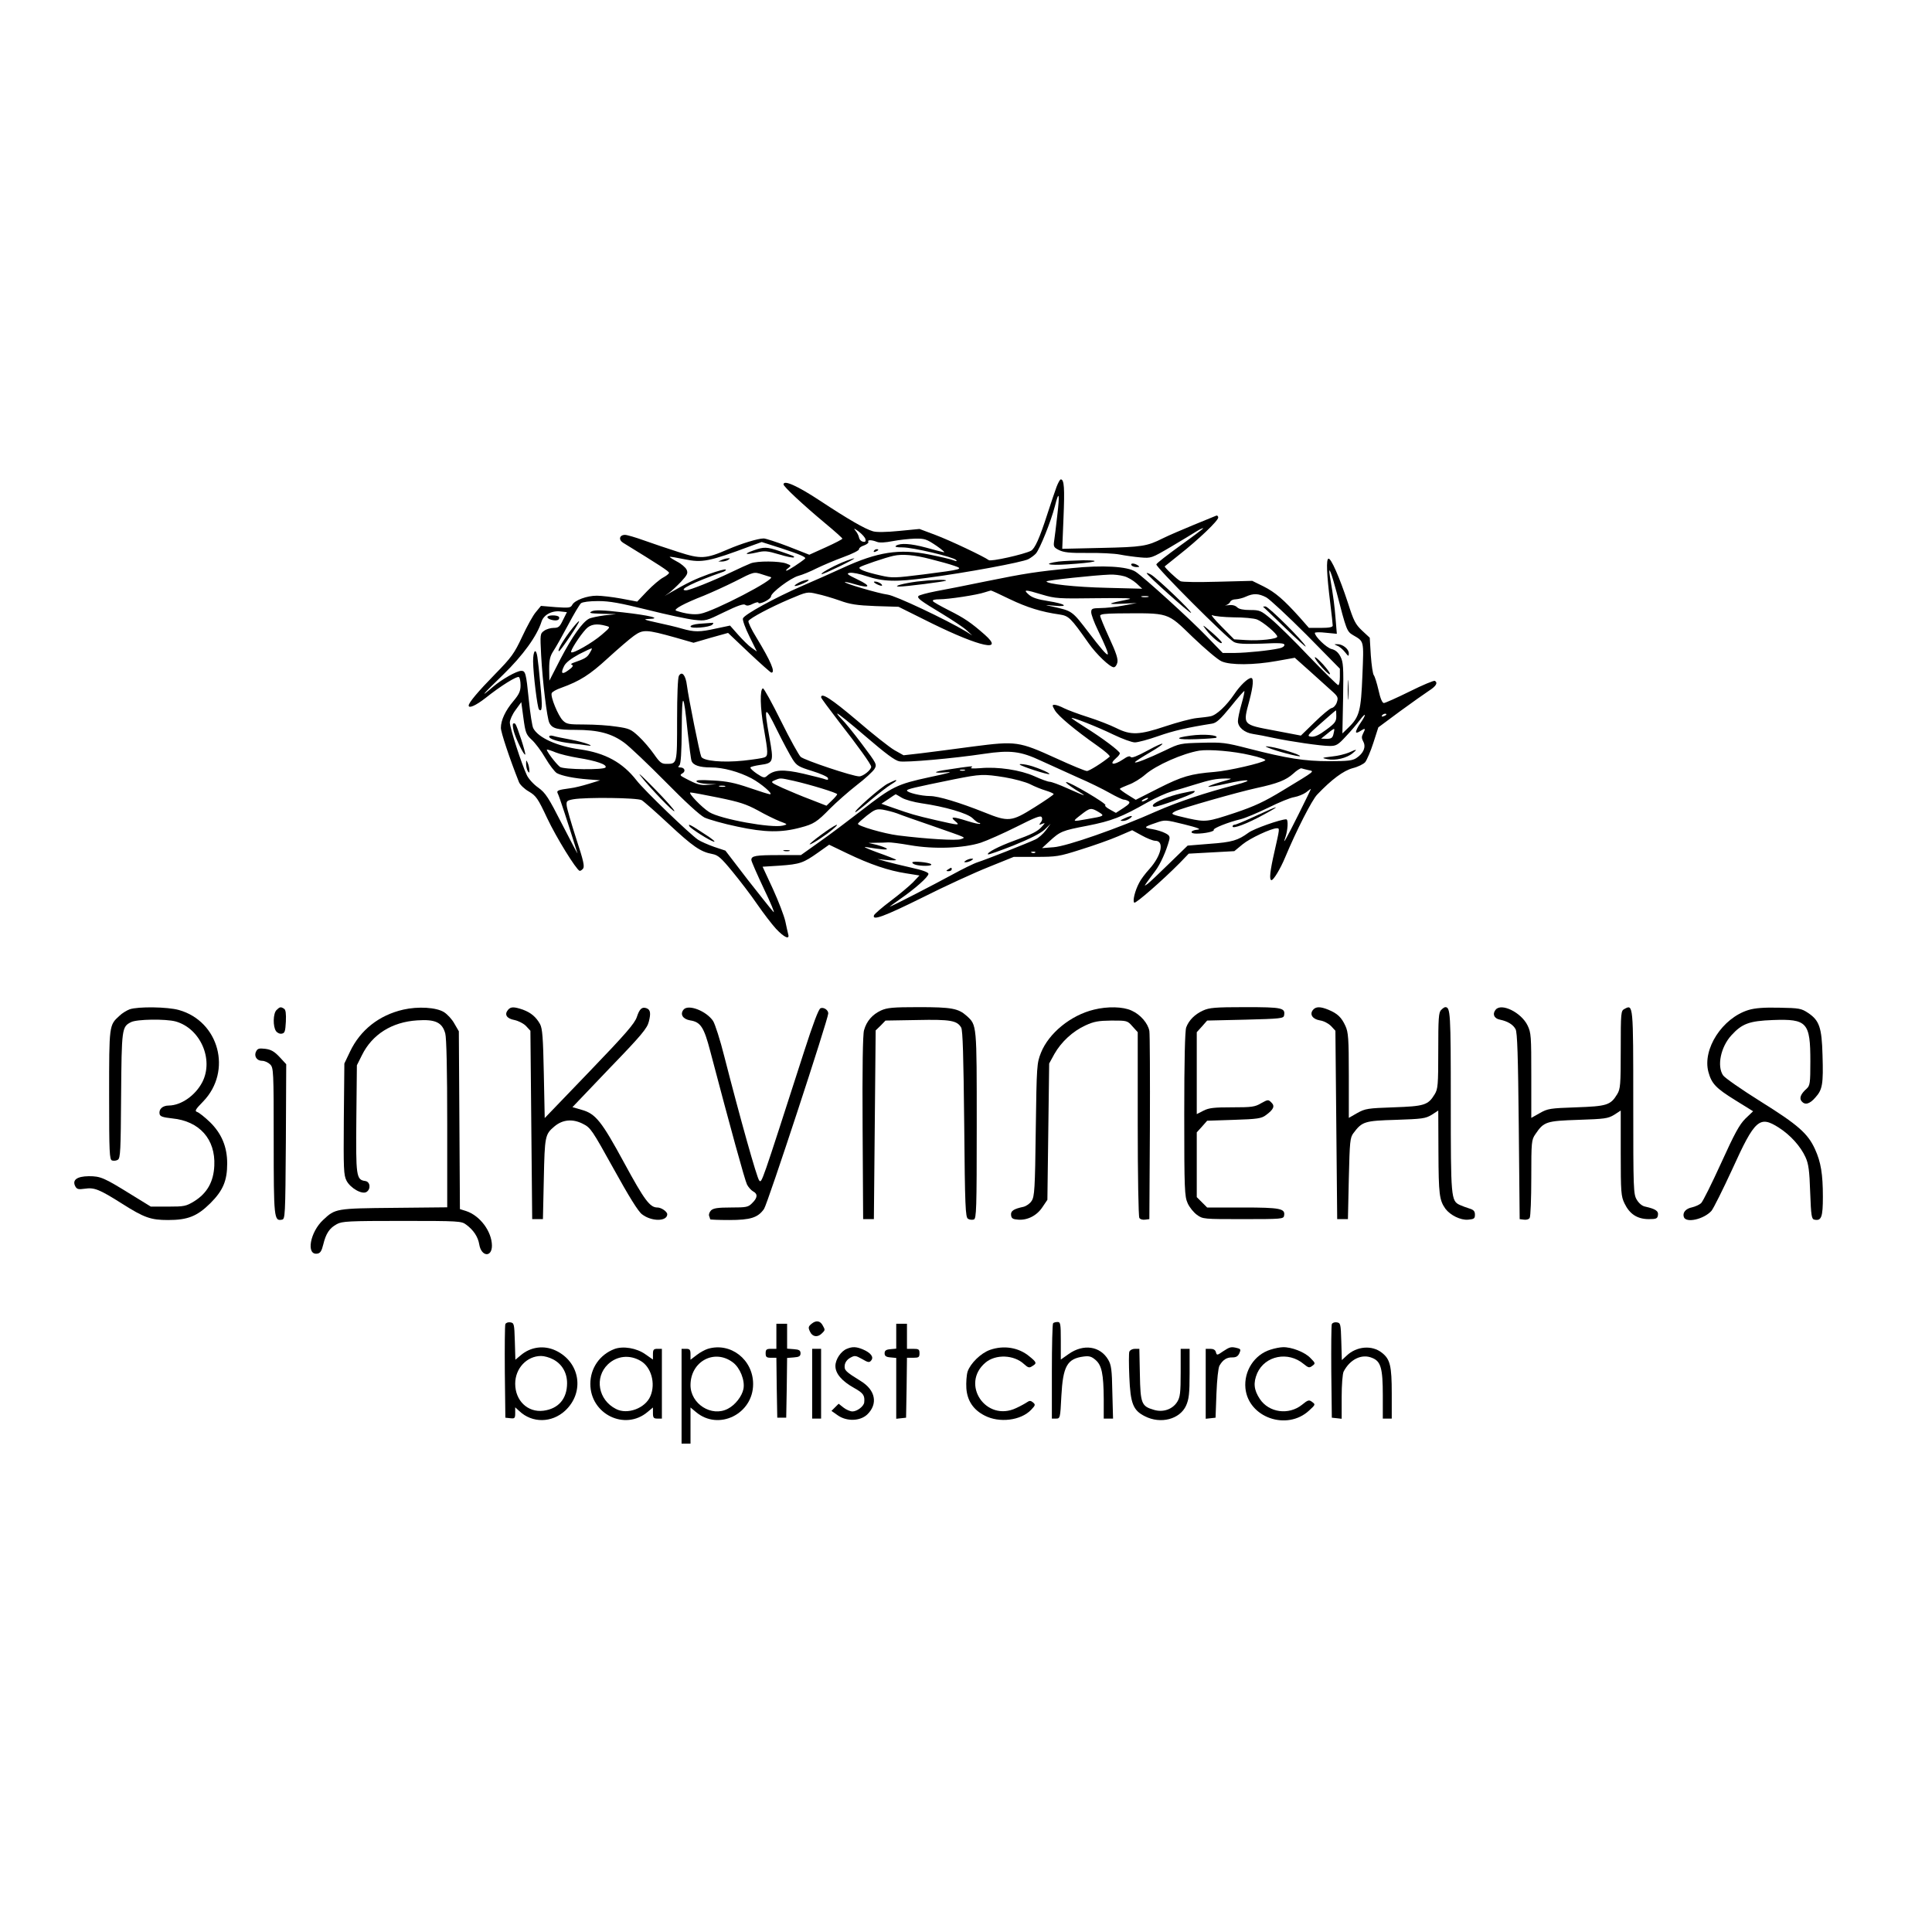 <?xml version="1.0" standalone="no"?>
<!DOCTYPE svg PUBLIC "-//W3C//DTD SVG 20010904//EN"
 "http://www.w3.org/TR/2001/REC-SVG-20010904/DTD/svg10.dtd">
<svg version="1.0" xmlns="http://www.w3.org/2000/svg"
 width="1080pt" height="1080pt" viewBox="0 0 1080 1080"
 preserveAspectRatio="xMidYMid meet">

<g transform="translate(0,1080) scale(0.1,-0.1)"
fill="#000000" stroke="none">
<path d="M5906 8078 c-9 -24 -31 -90 -50 -148 -45 -140 -71 -197 -93 -209 -39
-20 -225 -62 -236 -52 -25 19 -216 110 -299 141 l-88 33 -114 -11 c-71 -7
-126 -8 -146 -2 -45 13 -140 68 -296 171 -126 83 -204 118 -204 91 0 -12 109
-114 235 -219 52 -43 94 -81 94 -84 1 -3 -41 -25 -92 -48 l-93 -42 -117 46
c-65 25 -127 45 -138 45 -32 0 -126 -29 -200 -61 -124 -54 -152 -55 -276 -15
-59 19 -146 48 -193 65 -47 17 -95 31 -106 31 -31 0 -38 -27 -11 -44 207 -127
257 -160 257 -168 0 -5 -15 -17 -32 -26 -18 -9 -59 -44 -90 -76 l-56 -59 -90
17 c-49 9 -111 16 -136 16 -55 0 -123 -25 -137 -51 -9 -17 -18 -18 -92 -13
l-83 7 -28 -34 c-16 -18 -50 -80 -77 -138 -44 -94 -59 -115 -152 -210 -94 -96
-147 -159 -147 -175 0 -18 40 0 94 42 84 67 175 124 187 117 5 -4 9 -24 9 -46
0 -32 -8 -50 -39 -87 -46 -54 -71 -108 -71 -151 0 -25 49 -172 101 -303 6 -15
31 -39 56 -53 40 -24 50 -38 102 -149 51 -108 161 -286 181 -294 4 -1 13 4 19
12 10 12 3 44 -38 168 -27 84 -51 166 -53 183 -3 27 0 30 37 37 69 12 357 9
382 -5 12 -7 80 -67 152 -134 133 -124 177 -155 243 -167 32 -6 49 -21 113
-99 42 -51 104 -132 138 -182 34 -49 81 -111 105 -137 46 -49 78 -63 68 -30
-2 9 -10 42 -16 72 -7 31 -38 112 -69 180 l-58 125 96 6 c113 8 132 15 214 73
l62 44 102 -49 c127 -61 230 -96 328 -111 l75 -12 -37 -39 c-21 -21 -77 -68
-125 -104 -48 -36 -89 -72 -92 -79 -13 -33 55 -8 271 99 125 63 291 139 369
170 l141 57 123 0 c116 0 130 2 252 41 71 22 164 55 208 74 l79 34 53 -29 c29
-16 63 -30 76 -30 52 0 35 -82 -32 -157 -24 -26 -50 -61 -58 -78 -24 -45 -38
-104 -27 -111 9 -5 157 124 254 222 l50 52 128 7 127 7 46 38 c41 34 161 90
192 90 16 0 16 0 -13 -128 -26 -113 -31 -162 -17 -162 11 0 49 62 76 127 63
151 150 321 179 351 81 85 147 134 199 148 29 7 61 23 70 34 9 12 30 60 45
107 l28 87 120 89 c66 48 139 100 162 115 41 26 52 45 34 56 -5 3 -68 -23
-140 -59 -73 -36 -138 -65 -145 -65 -9 0 -20 26 -30 72 -9 39 -21 77 -26 83
-6 7 -13 57 -17 111 l-6 99 -43 40 c-37 35 -47 54 -79 155 -47 143 -95 252
-109 247 -13 -5 -10 -84 10 -247 8 -63 14 -121 14 -127 0 -9 -20 -13 -67 -13
l-66 0 -51 58 c-89 99 -137 141 -203 174 l-63 31 -194 -5 c-106 -3 -199 -2
-207 3 -21 11 -92 79 -88 83 2 2 39 31 81 65 107 84 218 190 218 208 0 8 -6
13 -12 10 -7 -3 -64 -26 -127 -52 -63 -26 -140 -59 -170 -74 -90 -45 -115 -49
-345 -54 l-218 -5 7 173 c7 165 4 215 -15 215 -5 0 -15 -19 -24 -42z m4 -161
c-6 -56 -14 -118 -17 -139 -5 -33 -3 -38 27 -53 26 -13 59 -17 159 -16 69 1
151 -3 181 -9 30 -6 82 -13 115 -16 60 -5 61 -5 170 59 61 36 125 75 144 87
18 11 35 19 37 17 2 -1 -56 -45 -127 -96 -72 -52 -133 -99 -135 -106 -5 -13
394 -413 434 -434 20 -10 56 -12 154 -9 101 5 128 3 128 -7 0 -8 -12 -16 -27
-19 -59 -13 -181 -25 -248 -26 l-70 0 -90 93 c-91 95 -350 330 -397 361 -46
30 -184 38 -358 20 -197 -20 -254 -28 -480 -74 -102 -21 -227 -46 -278 -55
-51 -10 -95 -22 -98 -27 -8 -12 11 -26 134 -100 57 -35 118 -75 135 -91 l32
-29 -35 22 c-110 66 -395 201 -438 206 -49 6 -246 64 -239 70 2 2 27 -3 56
-12 85 -25 94 -11 16 26 -60 29 -66 34 -44 38 15 2 56 -6 90 -18 98 -32 166
-34 343 -10 215 28 531 87 564 104 15 8 34 22 43 32 22 26 84 179 106 265 23
91 28 73 13 -54z m-1072 -132 c3 -12 -2 -16 -14 -13 -11 2 -20 12 -22 23 -2
11 -11 29 -21 40 -11 14 -6 12 19 -6 19 -15 37 -34 38 -44z m397 -36 c33 -23
51 -39 40 -36 -11 2 -56 14 -99 26 -86 23 -142 26 -166 11 -11 -7 0 -10 36
-10 57 0 281 -53 298 -70 8 -8 4 -9 -14 -2 -14 6 -75 20 -135 32 -167 34 -290
15 -485 -75 -52 -24 -153 -69 -225 -100 -152 -66 -324 -160 -332 -182 -3 -9
13 -54 36 -100 l42 -85 -30 21 c-17 12 -50 45 -75 73 l-45 51 -76 -16 c-94
-21 -123 -21 -193 -1 -30 9 -94 24 -141 34 -69 15 -78 19 -46 20 80 2 8 20
-144 37 -114 13 -154 14 -172 6 -20 -10 -12 -12 56 -14 l80 -2 -66 -7 c-37 -5
-76 -13 -87 -19 -37 -20 -93 -99 -158 -223 l-63 -123 -1 65 c0 52 5 72 23 100
13 19 50 85 82 145 32 61 65 116 73 123 10 7 47 12 96 12 64 0 123 -11 276
-49 107 -27 225 -52 261 -56 64 -7 67 -6 169 44 74 36 107 47 116 40 9 -7 22
-5 43 6 17 8 31 11 31 5 0 -5 16 -2 35 7 19 9 35 22 35 29 0 21 109 103 153
115 23 6 69 25 102 42 33 16 101 45 150 63 50 18 89 38 87 44 -1 6 11 16 28
21 16 6 27 15 24 20 -7 12 18 12 48 0 15 -6 47 -4 88 4 36 7 92 13 125 14 55
1 65 -3 120 -40z m-867 -14 c106 -35 141 -50 132 -58 -24 -21 -95 -67 -103
-67 -6 0 -2 6 9 14 18 14 18 15 -11 26 -38 14 -161 15 -198 1 -15 -6 -65 -28
-110 -50 -102 -49 -233 -101 -252 -101 -50 0 43 46 209 104 10 4 16 9 13 12
-3 4 -46 -8 -94 -25 -77 -28 -117 -47 -223 -108 l-25 -15 25 18 c14 10 44 38
67 62 36 39 40 48 31 68 -6 12 -30 33 -54 45 -24 13 -42 25 -40 26 2 2 38 -4
81 -13 101 -21 137 -14 375 75 30 11 56 20 58 21 1 0 51 -16 110 -35z m832
-60 c52 -13 113 -30 135 -38 52 -18 46 -20 -172 -48 -161 -20 -175 -21 -240
-6 -89 20 -128 36 -117 46 8 8 146 55 189 64 48 11 117 5 205 -18z m2272 -187
c54 -209 57 -218 91 -238 63 -37 61 -27 53 -224 -8 -200 -16 -233 -79 -294
l-33 -32 4 198 c3 175 1 201 -15 232 -12 23 -28 37 -50 42 -28 7 -93 70 -93
90 0 4 28 5 61 1 l62 -6 -7 84 c-6 75 -11 114 -32 239 -11 69 9 18 38 -92z
m-3211 101 c19 -6 40 -13 48 -15 31 -10 -317 -191 -394 -205 -35 -7 -85 0
-135 17 -19 7 44 41 154 84 44 18 123 54 175 80 107 55 105 54 152 39z m2022
-10 c21 -5 52 -24 70 -40 l32 -30 -195 5 c-181 4 -340 22 -340 36 0 6 270 35
355 38 22 1 57 -3 78 -9z m-639 -128 c98 -47 179 -72 279 -86 52 -8 62 -18
162 -160 43 -62 120 -135 141 -135 8 0 17 12 20 26 5 19 -6 54 -45 138 -28 61
-51 117 -51 124 0 9 27 12 98 13 293 2 273 9 420 -133 69 -66 141 -127 161
-135 49 -22 181 -21 308 2 l101 18 83 -74 c45 -41 100 -90 122 -110 36 -32 39
-38 30 -65 -5 -16 -18 -30 -29 -32 -10 -2 -53 -38 -95 -79 l-77 -75 -147 28
c-181 34 -178 30 -141 167 22 84 25 127 10 127 -18 0 -62 -42 -94 -90 -44 -65
-100 -118 -133 -124 -12 -3 -47 -7 -77 -10 -30 -3 -109 -24 -175 -46 -147 -49
-193 -51 -275 -10 -32 16 -103 44 -157 61 -54 17 -115 40 -135 50 -21 11 -44
19 -53 19 -14 0 -14 -3 2 -31 19 -32 111 -109 236 -197 43 -30 75 -58 70 -62
-39 -33 -114 -80 -127 -80 -10 0 -87 32 -172 71 -209 95 -223 97 -464 66 -107
-15 -239 -31 -292 -38 l-97 -11 -50 28 c-28 16 -123 91 -211 167 -142 120
-200 158 -200 129 0 -5 46 -66 101 -138 104 -133 179 -237 179 -250 0 -18 -45
-54 -67 -54 -36 0 -305 90 -327 109 -10 9 -60 99 -110 200 -50 101 -95 183
-101 183 -18 -3 -16 -111 5 -224 24 -136 25 -154 3 -162 -9 -4 -62 -12 -117
-18 -115 -12 -225 -2 -236 22 -9 19 -71 328 -80 398 -7 58 -28 83 -45 54 -6
-10 -10 -109 -10 -245 0 -250 1 -247 -61 -247 -26 0 -36 8 -68 54 -21 30 -59
75 -85 99 -43 40 -53 45 -124 55 -43 7 -123 12 -178 12 -91 0 -102 2 -123 23
-26 26 -70 133 -62 152 2 7 26 21 53 30 105 38 160 73 260 165 57 52 123 109
147 126 51 36 67 36 232 -10 l101 -29 96 28 97 27 117 -111 c65 -61 121 -111
125 -111 24 0 -2 62 -84 197 -28 45 -47 86 -44 92 11 17 122 76 230 122 97 41
99 42 153 29 30 -6 87 -23 127 -37 57 -21 96 -27 200 -31 l129 -4 187 -93
c269 -132 407 -162 295 -63 -76 67 -114 93 -202 137 -45 23 -85 45 -88 51 -4
6 11 10 37 10 50 0 210 24 253 39 17 5 32 10 34 10 2 1 50 -21 105 -48z m182
25 c74 -22 92 -23 304 -20 168 2 212 0 175 -7 -115 -23 -123 -28 -35 -24 l85
4 -75 -14 c-41 -8 -99 -14 -127 -14 -48 -1 -53 -3 -53 -24 0 -12 16 -56 36
-97 86 -179 78 -183 -47 -20 -98 128 -93 124 -209 150 -44 9 -43 9 14 4 87 -8
61 11 -35 26 -58 9 -89 19 -108 36 -33 29 -23 30 75 0z m1252 -15 c20 -11 121
-105 225 -209 l187 -190 0 -46 c0 -25 -4 -46 -9 -46 -5 0 -78 72 -163 160 -84
89 -180 183 -213 210 -56 47 -63 50 -117 50 -38 0 -62 5 -72 15 -10 10 -27 15
-48 12 -18 -2 -25 -2 -15 0 10 3 21 11 24 19 3 8 17 14 32 14 14 1 40 7 56 15
42 19 70 18 113 -4z m-660 2 c-10 -2 -26 -2 -35 0 -10 3 -2 5 17 5 19 0 27 -2
18 -5z m-3271 -129 c-18 -38 -25 -44 -52 -44 -17 0 -41 -7 -53 -16 -23 -16
-23 -19 -17 -137 8 -149 33 -354 46 -378 16 -32 45 -39 146 -39 128 0 202 -20
273 -72 30 -22 134 -121 230 -218 109 -111 191 -186 218 -200 24 -11 107 -35
185 -51 153 -33 245 -34 352 -5 73 19 92 31 165 106 36 36 103 95 149 131 46
35 90 76 99 90 15 26 14 28 -70 140 -47 63 -98 125 -112 138 -14 14 -26 28
-26 32 0 5 71 -52 157 -126 113 -97 166 -137 191 -141 37 -7 299 16 472 42
148 22 205 15 320 -39 52 -24 145 -66 205 -93 61 -26 140 -65 177 -86 37 -21
73 -38 80 -38 7 0 19 -4 27 -9 10 -7 4 -16 -28 -37 l-43 -28 -34 19 c-19 10
-30 21 -25 24 11 7 -205 134 -219 129 -6 -2 18 -20 52 -42 71 -43 66 -42 -47
8 -44 20 -88 36 -98 36 -9 0 -48 14 -85 31 -78 35 -204 54 -302 45 -43 -3 -60
-2 -50 4 16 10 -2 8 -132 -12 -85 -12 -89 -22 -5 -15 40 4 6 -6 -95 -27 -185
-40 -209 -52 -384 -188 -71 -55 -176 -134 -233 -174 l-104 -74 -122 0 c-132 0
-155 -4 -155 -27 0 -8 32 -80 70 -161 39 -81 63 -139 54 -130 -10 10 -74 91
-144 180 l-125 163 -63 21 c-34 12 -75 30 -90 40 -45 30 -301 276 -344 332
-78 100 -175 153 -316 173 -129 18 -233 65 -261 118 -6 10 -17 81 -25 159 -15
150 -19 162 -42 162 -26 0 -110 -48 -159 -90 -80 -69 -59 -44 58 69 110 107
189 216 214 296 12 38 58 63 106 57 l36 -4 -22 -44z m3750 15 c54 0 112 -5
130 -12 33 -13 113 -80 113 -96 0 -13 -98 -24 -175 -19 l-66 4 -72 73 c-40 40
-62 68 -50 62 12 -6 66 -11 120 -12z m-3508 -48 c24 -6 23 -8 -25 -49 -52 -45
-162 -108 -171 -98 -7 7 47 91 82 129 26 28 61 33 114 18z m-94 -154 c-14 -23
-27 -30 -90 -52 -13 -5 -16 -9 -7 -12 9 -3 2 -14 -20 -29 -37 -28 -46 -19 -24
24 10 19 39 41 83 65 37 19 69 34 71 32 2 -2 -4 -14 -13 -28z m3645 -283 c-11
-38 -20 -81 -20 -95 0 -34 36 -65 85 -72 22 -3 73 -13 114 -22 95 -20 264 -45
315 -45 35 0 46 6 89 53 27 28 62 70 78 91 36 48 39 35 4 -16 -14 -20 -25 -42
-25 -49 0 -7 9 -6 25 5 28 18 30 15 14 -16 -8 -15 -8 -26 2 -44 16 -30 1 -65
-38 -91 -22 -15 -48 -18 -153 -18 -138 0 -234 15 -452 71 -128 33 -146 35
-260 32 -119 -3 -125 -4 -203 -42 -94 -45 -177 -78 -170 -66 3 5 39 28 80 52
103 60 95 70 -11 12 -57 -31 -88 -43 -93 -36 -5 8 -19 4 -43 -13 -54 -36 -82
-30 -38 8 11 9 20 21 20 26 0 12 -100 87 -195 146 -41 26 -75 49 -75 51 0 8
147 -50 233 -92 50 -24 104 -44 121 -44 17 0 76 16 130 35 85 30 163 48 302
70 24 4 46 24 104 95 40 50 74 89 76 87 2 -2 -5 -35 -16 -73z m-3096 -155 c9
-80 18 -154 22 -163 9 -24 45 -36 108 -36 69 0 156 -24 227 -61 54 -29 124
-89 103 -89 -6 0 -57 16 -115 36 -82 28 -125 37 -203 41 -73 4 -97 3 -92 -6 4
-6 31 -12 59 -13 l52 -2 -46 -3 c-45 -4 -61 1 -128 36 -31 16 -32 19 -16 28
20 12 12 33 -13 33 -12 0 -13 3 -4 12 8 8 12 69 13 203 1 215 10 211 33 -16z
m-872 -44 c19 -17 54 -63 77 -103 23 -39 52 -77 64 -84 28 -15 95 -29 177 -35
l65 -5 -65 -20 c-36 -11 -81 -22 -100 -24 -74 -10 -81 -13 -71 -32 7 -13 55
-159 109 -332 3 -8 -35 63 -84 159 -79 155 -94 178 -135 208 -26 18 -55 50
-64 70 -29 60 -95 265 -95 294 0 14 14 46 32 70 l32 44 12 -89 c11 -82 15 -92
46 -121z m1459 -110 c23 -36 35 -42 109 -65 46 -14 86 -32 88 -39 3 -10 0 -12
-13 -8 -9 4 -65 18 -124 32 -113 26 -164 23 -203 -12 -14 -13 -21 -12 -57 12
-22 15 -39 31 -36 35 2 4 27 10 54 14 75 10 77 16 52 154 -32 179 -27 183 42
42 34 -69 74 -143 88 -165z m3039 241 c0 -29 -7 -39 -56 -75 -40 -30 -64 -41
-84 -39 -26 3 -23 7 54 75 44 39 82 72 84 72 1 1 2 -14 2 -33z m280 10 c0 -2
-7 -7 -16 -10 -8 -3 -12 -2 -9 4 6 10 25 14 25 6z m-296 -110 c-5 -21 -12 -26
-38 -26 l-31 1 35 28 c19 16 36 28 38 26 2 -1 0 -14 -4 -29z m-4348 -102 c22
-9 79 -23 128 -31 99 -16 161 -37 151 -53 -9 -15 -236 -12 -255 3 -25 20 -82
97 -72 97 5 0 27 -7 48 -16z m3882 -15 c52 -11 90 -25 85 -29 -15 -15 -206
-59 -283 -65 -135 -11 -182 -25 -313 -91 l-128 -65 -45 28 c-24 15 -44 30 -44
33 0 3 22 13 48 23 27 9 69 35 94 57 61 53 211 119 303 134 57 8 190 -3 283
-25z m326 -84 c35 -7 43 -1 -142 -113 -105 -64 -159 -89 -269 -126 -154 -51
-163 -52 -260 -31 -100 23 -102 24 -73 40 31 16 345 106 455 130 116 25 164
44 204 80 19 18 40 31 46 30 5 -2 23 -6 39 -10z m-1921 -2 c-7 -2 -19 -2 -25
0 -7 3 -2 5 12 5 14 0 19 -2 13 -5z m223 -38 c53 -9 117 -26 143 -39 25 -13
65 -29 89 -36 23 -7 42 -16 42 -19 0 -4 -48 -37 -107 -74 -129 -81 -145 -83
-281 -28 -138 55 -257 91 -303 91 -48 0 -129 19 -129 31 0 8 40 17 265 63 147
29 161 30 281 11z m-1179 -20 c96 -22 243 -67 243 -75 0 -3 -13 -19 -30 -35
l-30 -29 -87 34 c-49 18 -119 48 -158 65 -67 31 -69 33 -45 43 33 14 29 14
107 -3z m2385 -7 c-40 -12 -70 -23 -67 -26 2 -2 47 5 100 17 124 29 167 23 50
-7 -167 -43 -319 -94 -440 -147 -210 -94 -502 -196 -575 -201 l-65 -5 40 37
c62 57 72 61 213 88 137 27 191 48 337 131 44 25 105 52 135 61 30 8 87 25
125 37 93 29 122 34 175 35 44 0 43 0 -28 -20z m-2769 -25 c-7 -2 -21 -2 -30
0 -10 3 -4 5 12 5 17 0 24 -2 18 -5z m3206 -155 c-68 -136 -91 -177 -75 -133
15 42 19 105 6 105 -32 0 -182 -53 -211 -75 -59 -43 -91 -53 -217 -62 l-123
-10 -102 -99 c-56 -55 -111 -107 -122 -115 -19 -13 -19 -13 -5 7 8 12 29 40
47 64 30 39 63 114 79 174 5 20 1 27 -23 39 -15 8 -47 18 -71 22 -51 8 -49 12
19 35 51 18 53 18 158 -8 81 -20 98 -28 74 -30 -40 -4 -44 -22 -5 -22 46 0
102 12 97 21 -6 8 80 43 152 60 27 7 95 36 153 64 58 29 123 56 145 59 22 4
51 16 65 26 14 11 26 20 28 20 1 0 -30 -64 -69 -142z m-3242 93 c117 -24 154
-36 219 -71 42 -24 98 -51 123 -61 45 -17 45 -17 18 -24 -63 -16 -349 36 -412
75 -43 27 -122 110 -105 110 8 0 79 -13 157 -29z m1025 -1 c19 -11 67 -24 107
-30 133 -19 259 -56 288 -84 14 -14 30 -26 36 -26 6 0 8 -2 5 -5 -3 -3 -34 4
-69 15 -82 26 -101 26 -70 0 30 -25 25 -25 -106 5 -121 28 -140 34 -237 68
l-69 24 39 26 c21 15 40 27 41 27 1 0 17 -9 35 -20z m1368 -10 c-8 -5 -19 -10
-25 -10 -5 0 -3 5 5 10 8 5 20 10 25 10 6 0 3 -5 -5 -10z m-1395 -77 c22 -9
110 -40 195 -69 205 -72 189 -64 161 -75 -24 -9 -191 1 -351 21 -79 10 -226
53 -224 65 1 5 24 25 50 46 44 34 53 38 89 33 22 -4 58 -13 80 -21z m1126 8
c36 -22 34 -23 -65 -40 -83 -15 -84 -15 -35 23 52 41 58 42 100 17z m-323 -58
c-11 -15 -11 -16 6 -9 20 7 20 7 0 -15 -24 -27 -54 -42 -156 -79 -85 -31 -154
-67 -145 -76 2 -3 67 20 143 50 91 37 150 67 173 88 l34 33 -27 -37 c-15 -20
-41 -43 -59 -51 -47 -22 -275 -112 -322 -127 -22 -7 -87 -39 -145 -71 -101
-55 -324 -170 -345 -177 -5 -2 19 16 55 41 84 58 160 125 160 142 0 9 -33 21
-97 35 -54 12 -118 28 -143 35 l-45 13 55 -6 c30 -2 52 -2 49 2 -3 3 -51 22
-105 41 -54 20 -83 33 -64 30 92 -15 124 -17 117 -9 -5 5 -30 14 -55 21 l-47
11 45 1 c25 0 54 1 65 2 11 1 67 -6 124 -16 132 -23 295 -17 393 14 36 12 126
52 200 89 103 52 135 65 141 54 5 -8 3 -20 -5 -29z m-31 -169 c-3 -3 -12 -4
-19 -1 -8 3 -5 6 6 6 11 1 17 -2 13 -5z"/>
<path d="M5918 7661 c-92 -13 -61 -23 48 -16 155 10 206 23 89 23 -49 -1 -111
-4 -137 -7z"/>
<path d="M6325 7640 c3 -5 16 -10 28 -10 18 0 19 2 7 10 -20 13 -43 13 -35 0z"/>
<path d="M6410 7596 c0 -10 243 -227 248 -222 7 7 -192 196 -224 214 -13 7
-24 11 -24 8z"/>
<path d="M5125 7549 c-75 -10 -137 -27 -100 -28 34 -1 257 28 263 33 8 8 -80
5 -163 -5z"/>
<path d="M4900 7535 c14 -7 27 -11 30 -9 6 7 -22 24 -40 23 -9 0 -5 -6 10 -14z"/>
<path d="M6741 7281 c29 -40 89 -89 89 -73 0 5 -26 31 -57 58 -52 44 -55 45
-32 15z"/>
<path d="M4885 7720 c-3 -6 1 -7 9 -4 18 7 21 14 7 14 -6 0 -13 -4 -16 -10z"/>
<path d="M4708 7656 c-58 -24 -131 -66 -113 -65 15 1 192 87 180 88 -5 0 -36
-10 -67 -23z"/>
<path d="M4467 7544 c-44 -24 -26 -27 24 -5 27 12 36 20 24 20 -11 0 -33 -7
-48 -15z"/>
<path d="M3181 7264 c-43 -59 -67 -104 -56 -104 8 0 117 162 112 167 -3 3 -28
-26 -56 -63z"/>
<path d="M3908 7313 c-27 -2 -48 -9 -48 -15 0 -14 107 -5 122 10 9 9 7 12 -7
10 -11 -1 -41 -3 -67 -5z"/>
<path d="M4212 7723 c-57 -20 -48 -26 16 -12 45 11 60 10 127 -10 42 -13 79
-20 82 -17 6 6 6 6 -81 36 -69 23 -86 24 -144 3z"/>
<path d="M4035 7670 l-20 -9 20 0 c11 0 27 4 35 9 13 9 13 10 0 9 -8 0 -24 -4
-35 -9z"/>
<path d="M7476 7190 c12 -4 31 -21 43 -36 19 -24 21 -25 21 -6 0 24 -35 52
-65 51 -19 0 -19 0 1 -9z"/>
<path d="M7534 6945 c0 -49 1 -71 3 -48 2 23 2 64 0 90 -2 26 -3 8 -3 -42z"/>
<path d="M7061 7408 c3 -2 58 -55 123 -118 65 -63 117 -110 115 -104 -8 25
-208 224 -225 224 -9 0 -15 -1 -13 -2z"/>
<path d="M7350 7125 c0 -15 77 -101 84 -94 4 4 -14 28 -38 55 -25 27 -45 45
-46 39z"/>
<path d="M3060 7350 c0 -12 45 -24 60 -15 5 3 8 11 5 16 -8 12 -65 12 -65 -1z"/>
<path d="M2980 7103 c1 -73 24 -260 33 -269 18 -18 20 15 8 134 -6 70 -14 142
-17 160 -8 53 -24 36 -24 -25z"/>
<path d="M3070 6682 c0 -13 51 -29 120 -37 30 -3 69 -8 85 -11 68 -11 -6 17
-82 31 -43 8 -88 17 -100 21 -14 4 -23 2 -23 -4z"/>
<path d="M5700 6527 c0 -8 160 -60 166 -54 7 6 -85 44 -128 52 -21 4 -38 5
-38 2z"/>
<path d="M3579 6465 c49 -64 190 -211 191 -199 0 7 -50 63 -111 125 -61 63
-97 96 -80 74z"/>
<path d="M4962 6419 c-39 -20 -196 -158 -180 -159 4 0 42 30 85 67 43 36 93
75 111 86 17 10 32 21 32 23 0 6 -2 5 -48 -17z"/>
<path d="M3854 6181 c10 -15 111 -79 136 -86 14 -3 -10 17 -53 44 -77 51 -93
59 -83 42z"/>
<path d="M4591 6134 c-41 -30 -70 -54 -64 -54 11 0 88 50 128 84 53 45 12 26
-64 -30z"/>
<path d="M4383 6043 c9 -2 23 -2 30 0 6 3 -1 5 -18 5 -16 0 -22 -2 -12 -5z"/>
<path d="M6656 6688 c-99 -13 -82 -24 32 -20 59 2 109 6 111 8 16 15 -71 22
-143 12z"/>
<path d="M7090 6620 c41 -18 171 -52 177 -47 6 7 -111 44 -163 52 -34 5 -36 4
-14 -5z"/>
<path d="M7540 6593 c-19 -8 -62 -19 -95 -22 -58 -7 -59 -8 -24 -15 43 -9 108
6 141 34 28 23 24 24 -22 3z"/>
<path d="M2868 6754 c-3 -3 -1 -22 4 -42 12 -43 57 -136 64 -130 5 5 -45 159
-55 171 -4 4 -10 5 -13 1z"/>
<path d="M2941 6530 c0 -14 4 -32 9 -40 8 -12 10 -12 9 5 0 11 -4 29 -9 40 -8
18 -9 18 -9 -5z"/>
<path d="M6603 6365 c-68 -15 -147 -47 -157 -64 -4 -6 -1 -11 8 -11 22 0 207
67 220 80 12 12 7 12 -71 -5z"/>
<path d="M6285 6225 c-24 -11 -26 -14 -9 -14 11 -1 29 6 40 14 24 18 8 18 -31
0z"/>
<path d="M7020 6239 c-58 -27 -111 -49 -117 -49 -7 0 -13 -4 -13 -10 0 -15 79
14 170 64 110 59 93 57 -40 -5z"/>
<path d="M5400 5990 c-13 -9 -13 -10 0 -10 8 0 22 5 30 10 13 9 13 10 0 10 -8
0 -22 -5 -30 -10z"/>
<path d="M5100 5979 c0 -11 30 -19 73 -19 25 0 37 4 32 9 -12 11 -105 19 -105
10z"/>
<path d="M5300 5940 c-13 -8 -12 -10 3 -10 9 0 17 5 17 10 0 12 -1 12 -20 0z"/>
<path d="M725 5158 c-16 -6 -43 -22 -58 -37 -57 -52 -57 -50 -57 -441 0 -325
2 -361 16 -367 9 -3 24 -2 33 4 14 9 16 51 18 359 3 374 4 384 55 410 32 17
194 19 250 4 138 -39 214 -212 149 -339 -39 -75 -118 -130 -187 -131 -35 0
-57 -20 -52 -47 3 -14 17 -19 71 -25 152 -15 242 -116 235 -264 -4 -90 -40
-154 -112 -199 -46 -28 -56 -30 -146 -30 l-97 0 -104 64 c-158 98 -176 106
-243 106 -66 -1 -94 -21 -75 -57 9 -16 17 -18 53 -13 53 8 81 -3 209 -84 123
-78 160 -91 256 -91 111 0 163 21 237 94 71 71 94 126 94 222 0 93 -31 167
-96 231 -29 28 -62 54 -72 57 -15 5 -10 14 34 59 163 169 89 448 -136 511 -64
18 -228 20 -275 4z"/>
<path d="M1546 5154 c-20 -19 -21 -93 -3 -118 7 -10 22 -17 33 -14 16 3 19 13
22 67 2 45 -1 67 -10 72 -18 12 -24 11 -42 -7z"/>
<path d="M2254 5156 c-135 -31 -240 -114 -297 -234 l-32 -67 -3 -310 c-2 -281
-1 -313 15 -345 22 -42 87 -79 112 -63 25 16 21 57 -7 61 -51 7 -53 26 -50
349 l3 298 28 56 c57 116 167 186 309 195 101 7 140 -11 157 -73 7 -24 11
-208 11 -505 l0 -467 -297 -3 c-325 -3 -329 -4 -396 -67 -74 -68 -97 -198 -34
-189 17 2 25 14 34 51 15 62 35 92 76 114 29 16 65 18 364 18 319 0 333 -1
359 -21 41 -30 66 -68 73 -110 11 -69 71 -75 71 -7 -1 79 -66 167 -144 193
l-35 11 -3 497 -3 497 -25 43 c-13 24 -39 52 -58 64 -43 27 -145 33 -228 14z"/>
<path d="M2840 5155 c-22 -26 -8 -49 36 -57 23 -5 52 -20 65 -34 l24 -26 5
-526 5 -527 30 0 30 0 5 225 c5 240 7 249 59 293 46 39 102 44 159 15 44 -22
51 -33 173 -253 84 -152 137 -238 158 -253 53 -41 140 -41 141 0 0 15 -33 38
-55 38 -42 0 -72 40 -186 250 -126 232 -159 274 -237 296 l-52 15 208 218
c178 184 210 223 219 260 12 47 9 67 -13 75 -25 9 -39 -3 -54 -49 -12 -36 -62
-94 -265 -305 l-250 -260 -5 247 c-4 205 -8 253 -21 278 -23 41 -51 64 -96 81
-50 17 -68 17 -83 -1z"/>
<path d="M3821 5156 c-21 -26 -4 -53 37 -60 58 -9 77 -37 112 -171 113 -429
194 -724 206 -747 8 -15 23 -32 34 -38 27 -14 25 -36 -5 -65 -22 -23 -32 -25
-119 -25 -74 0 -98 -4 -111 -16 -9 -9 -14 -23 -11 -31 3 -8 6 -17 6 -19 0 -2
48 -4 106 -4 119 0 161 13 195 62 19 26 359 1062 359 1093 0 19 -25 36 -43 29
-11 -4 -42 -87 -92 -242 -243 -754 -236 -735 -251 -721 -13 14 -106 346 -195
693 -23 92 -52 182 -63 199 -38 56 -139 95 -165 63z"/>
<path d="M4924 5151 c-47 -22 -80 -59 -94 -110 -7 -23 -10 -212 -8 -546 l3
-510 30 0 30 0 5 527 5 528 28 27 27 28 177 3 c187 4 223 -3 246 -42 9 -15 13
-160 17 -540 4 -463 7 -520 21 -529 9 -6 24 -7 33 -4 14 6 16 54 16 527 0 566
1 559 -56 611 -47 42 -84 49 -268 49 -145 0 -177 -3 -212 -19z"/>
<path d="M6115 5156 c-129 -31 -252 -131 -296 -241 -23 -59 -24 -68 -29 -430
-4 -332 -7 -374 -23 -398 -9 -15 -30 -29 -45 -33 -56 -12 -73 -23 -70 -47 2
-18 10 -23 40 -25 52 -4 105 23 136 71 l27 40 5 381 5 381 29 53 c38 67 102
127 174 160 48 22 72 26 145 27 88 0 89 0 118 -33 l29 -32 0 -513 c0 -281 4
-518 9 -525 4 -8 19 -12 32 -10 l24 3 3 510 c1 281 0 524 -3 542 -8 43 -50 92
-100 114 -47 22 -134 24 -210 5z"/>
<path d="M6725 5151 c-46 -21 -79 -54 -94 -94 -7 -19 -11 -185 -11 -485 0
-424 2 -460 19 -498 10 -23 34 -52 52 -65 33 -24 37 -24 259 -24 214 0 225 1
228 19 8 40 -20 46 -231 46 l-199 0 -29 29 -29 29 0 181 0 181 29 32 29 33
150 5 c132 4 154 8 178 26 44 32 52 51 31 71 -17 17 -19 17 -57 -4 -35 -21
-53 -23 -162 -23 -102 0 -130 -3 -161 -19 l-37 -19 0 229 0 229 29 32 29 33
214 5 c195 5 213 7 216 23 8 43 -9 47 -217 47 -169 0 -201 -3 -236 -19z"/>
<path d="M7340 5155 c-21 -25 -3 -52 38 -59 22 -3 48 -17 63 -32 l24 -26 5
-526 5 -527 30 0 30 0 5 227 c5 209 7 229 26 254 48 64 61 69 237 74 147 5
165 7 200 28 l37 24 1 -234 c1 -234 5 -267 39 -315 27 -36 85 -65 127 -61 33
3 38 6 38 28 0 19 -7 27 -30 34 -16 5 -41 14 -54 20 -50 23 -51 38 -51 579 0
497 -2 527 -31 527 -4 0 -15 -7 -23 -16 -14 -13 -16 -48 -16 -227 0 -192 -2
-215 -20 -244 -37 -61 -58 -67 -230 -73 -144 -5 -158 -7 -203 -32 l-47 -27 0
237 c0 209 -3 242 -19 277 -22 48 -44 69 -94 90 -46 19 -71 19 -87 0z"/>
<path d="M8361 5156 c-20 -24 -9 -50 24 -56 43 -9 73 -27 87 -53 10 -17 14
-147 18 -542 l5 -520 24 -3 c13 -2 28 2 32 10 5 7 9 108 9 224 0 202 1 212 23
244 47 70 61 74 240 80 147 5 165 7 200 28 l37 24 0 -238 c0 -221 2 -241 21
-281 29 -60 71 -87 134 -88 44 0 50 3 53 22 4 24 -14 35 -71 48 -17 3 -35 18
-47 38 -19 31 -20 53 -20 543 0 551 0 551 -49 524 -20 -10 -21 -19 -21 -228 0
-197 -2 -220 -20 -249 -37 -61 -58 -67 -229 -73 -146 -5 -159 -7 -203 -32
l-48 -27 0 237 c0 220 -1 239 -21 280 -35 72 -146 127 -178 88z"/>
<path d="M9774 5154 c-146 -45 -258 -218 -224 -346 18 -66 42 -91 150 -158
l100 -62 -43 -41 c-34 -34 -60 -82 -136 -249 -52 -114 -102 -215 -112 -224
-10 -9 -33 -19 -50 -23 -36 -7 -55 -30 -46 -55 13 -34 111 -12 154 35 11 13
64 119 117 234 126 278 152 300 259 232 66 -42 123 -106 150 -166 17 -37 22
-75 26 -196 5 -134 8 -150 24 -153 39 -8 47 15 47 128 0 126 -11 194 -44 266
-40 88 -95 136 -303 266 -107 67 -202 133 -211 147 -35 52 -13 158 46 223 60
66 100 81 233 86 191 7 209 -13 209 -231 0 -123 -2 -135 -21 -153 -33 -29 -42
-53 -28 -70 19 -23 45 -16 77 21 40 44 45 75 40 237 -4 155 -18 194 -81 236
-38 25 -49 27 -161 29 -86 2 -136 -2 -172 -13z"/>
<path d="M1432 4923 c-14 -26 3 -53 33 -53 14 0 34 -9 45 -20 19 -19 20 -33
20 -428 0 -432 2 -449 46 -440 18 3 19 17 22 436 l2 433 -37 40 c-29 31 -48
42 -80 46 -34 4 -43 2 -51 -14z"/>
<path d="M4538 3401 c-20 -16 -21 -22 -10 -45 13 -29 42 -34 66 -10 19 18 19
20 6 43 -14 28 -37 32 -62 12z"/>
<path d="M2825 3398 c-3 -7 -4 -128 -3 -268 l3 -255 28 -3 c24 -3 27 0 27 29
l0 32 23 -21 c72 -68 181 -67 256 2 111 103 84 273 -54 337 -65 30 -139 20
-194 -27 l-30 -25 -3 103 c-3 98 -4 103 -26 106 -12 2 -24 -3 -27 -10z m265
-196 c50 -25 80 -74 80 -134 0 -87 -48 -143 -132 -154 -88 -11 -158 56 -158
151 0 86 65 155 145 155 17 0 46 -8 65 -18z"/>
<path d="M5887 3403 c-4 -3 -7 -125 -7 -270 l0 -263 23 0 c23 0 24 2 30 125 9
168 32 210 125 222 31 4 44 0 66 -19 35 -30 45 -78 46 -220 l0 -108 26 0 26 0
-4 148 c-2 125 -6 152 -23 181 -45 77 -139 90 -221 32 l-44 -31 0 105 c0 95
-2 105 -18 105 -10 0 -22 -3 -25 -7z"/>
<path d="M7445 3398 c-3 -7 -4 -128 -3 -268 l3 -255 28 -3 27 -3 0 121 c0 70
5 131 11 143 36 69 102 101 160 76 48 -19 59 -58 59 -209 l0 -130 25 0 25 0 0
140 c0 155 -9 192 -55 228 -55 44 -141 37 -197 -16 l-27 -25 -3 104 c-3 99 -4
104 -26 107 -12 2 -24 -3 -27 -10z"/>
<path d="M4340 3330 l0 -70 -30 0 c-25 0 -30 -4 -30 -25 0 -21 5 -25 30 -25
l30 0 2 -167 3 -168 25 0 25 0 3 167 2 167 38 3 c29 2 37 7 37 23 0 16 -8 21
-37 23 l-38 3 0 70 0 69 -30 0 -30 0 0 -70z"/>
<path d="M5010 3331 l0 -70 -32 -3 c-25 -2 -33 -8 -33 -23 0 -15 8 -21 33 -23
l32 -3 0 -170 0 -170 28 3 27 3 3 168 2 167 35 0 c31 0 35 3 35 25 0 22 -4 25
-35 25 l-35 0 0 70 0 70 -30 0 -30 0 0 -69z"/>
<path d="M3435 3259 c-82 -31 -135 -107 -135 -195 0 -169 193 -264 320 -157
l30 25 0 -31 c0 -26 4 -31 25 -31 l25 0 0 195 0 195 -25 0 c-21 0 -25 -5 -25
-30 l0 -30 -43 30 c-48 34 -123 47 -172 29z m147 -67 c58 -34 84 -125 54 -196
-28 -68 -129 -106 -193 -72 -99 50 -121 176 -45 249 50 48 122 56 184 19z"/>
<path d="M3957 3260 c-16 -5 -44 -20 -63 -35 l-34 -26 0 30 c0 26 -4 31 -25
31 l-25 0 0 -265 0 -265 25 0 25 0 0 101 0 101 30 -25 c126 -107 320 -12 320
156 0 137 -126 235 -253 197z m140 -76 c40 -30 68 -100 59 -148 -8 -41 -46
-90 -87 -111 -91 -48 -209 27 -209 132 0 133 134 205 237 127z"/>
<path d="M4734 3260 c-33 -13 -64 -59 -64 -96 0 -42 35 -84 105 -123 52 -29
60 -42 56 -81 -3 -22 -40 -50 -66 -50 -12 0 -35 10 -49 21 l-28 22 -20 -20
-20 -20 34 -24 c50 -36 126 -34 166 4 61 59 46 136 -35 186 -87 54 -94 61 -91
89 2 16 13 32 31 42 25 14 30 13 66 -7 34 -20 41 -21 51 -8 16 19 -2 43 -47
62 -36 15 -58 16 -89 3z"/>
<path d="M5534 3254 c-51 -18 -109 -75 -125 -121 -6 -19 -9 -62 -7 -94 5 -69
39 -120 102 -152 82 -43 203 -28 260 32 24 25 25 29 11 41 -13 11 -20 11 -33
2 -10 -7 -37 -22 -61 -33 -169 -81 -314 134 -172 254 57 48 159 44 215 -8 23
-21 30 -23 46 -12 27 16 26 21 -16 55 -60 50 -143 63 -220 36z"/>
<path d="M6837 3246 c-33 -23 -35 -23 -40 -5 -3 13 -14 19 -31 19 l-26 0 0
-196 0 -195 28 3 27 3 5 135 c3 77 10 144 17 156 19 33 41 47 72 46 21 0 31 6
39 23 9 20 8 24 -11 29 -35 9 -42 7 -80 -18z"/>
<path d="M7101 3255 c-89 -28 -148 -119 -139 -215 16 -164 232 -240 356 -125
36 33 36 34 17 48 -17 13 -23 12 -57 -16 -74 -59 -184 -44 -235 32 -34 51 -38
91 -15 145 44 98 173 124 260 51 26 -21 31 -23 48 -10 18 13 18 15 -11 44 -30
32 -106 62 -154 60 -14 0 -46 -6 -70 -14z"/>
<path d="M4540 3065 l0 -195 25 0 25 0 0 195 0 195 -25 0 -25 0 0 -195z"/>
<path d="M6313 3244 c-3 -9 -3 -72 0 -140 6 -150 21 -188 87 -221 88 -45 195
-17 230 59 16 36 20 66 20 181 l0 137 -25 0 -25 0 0 -132 c0 -113 -3 -138 -19
-164 -26 -42 -79 -61 -131 -45 -69 20 -75 35 -78 197 l-3 144 -25 0 c-14 0
-27 -7 -31 -16z"/>
</g>
</svg>
